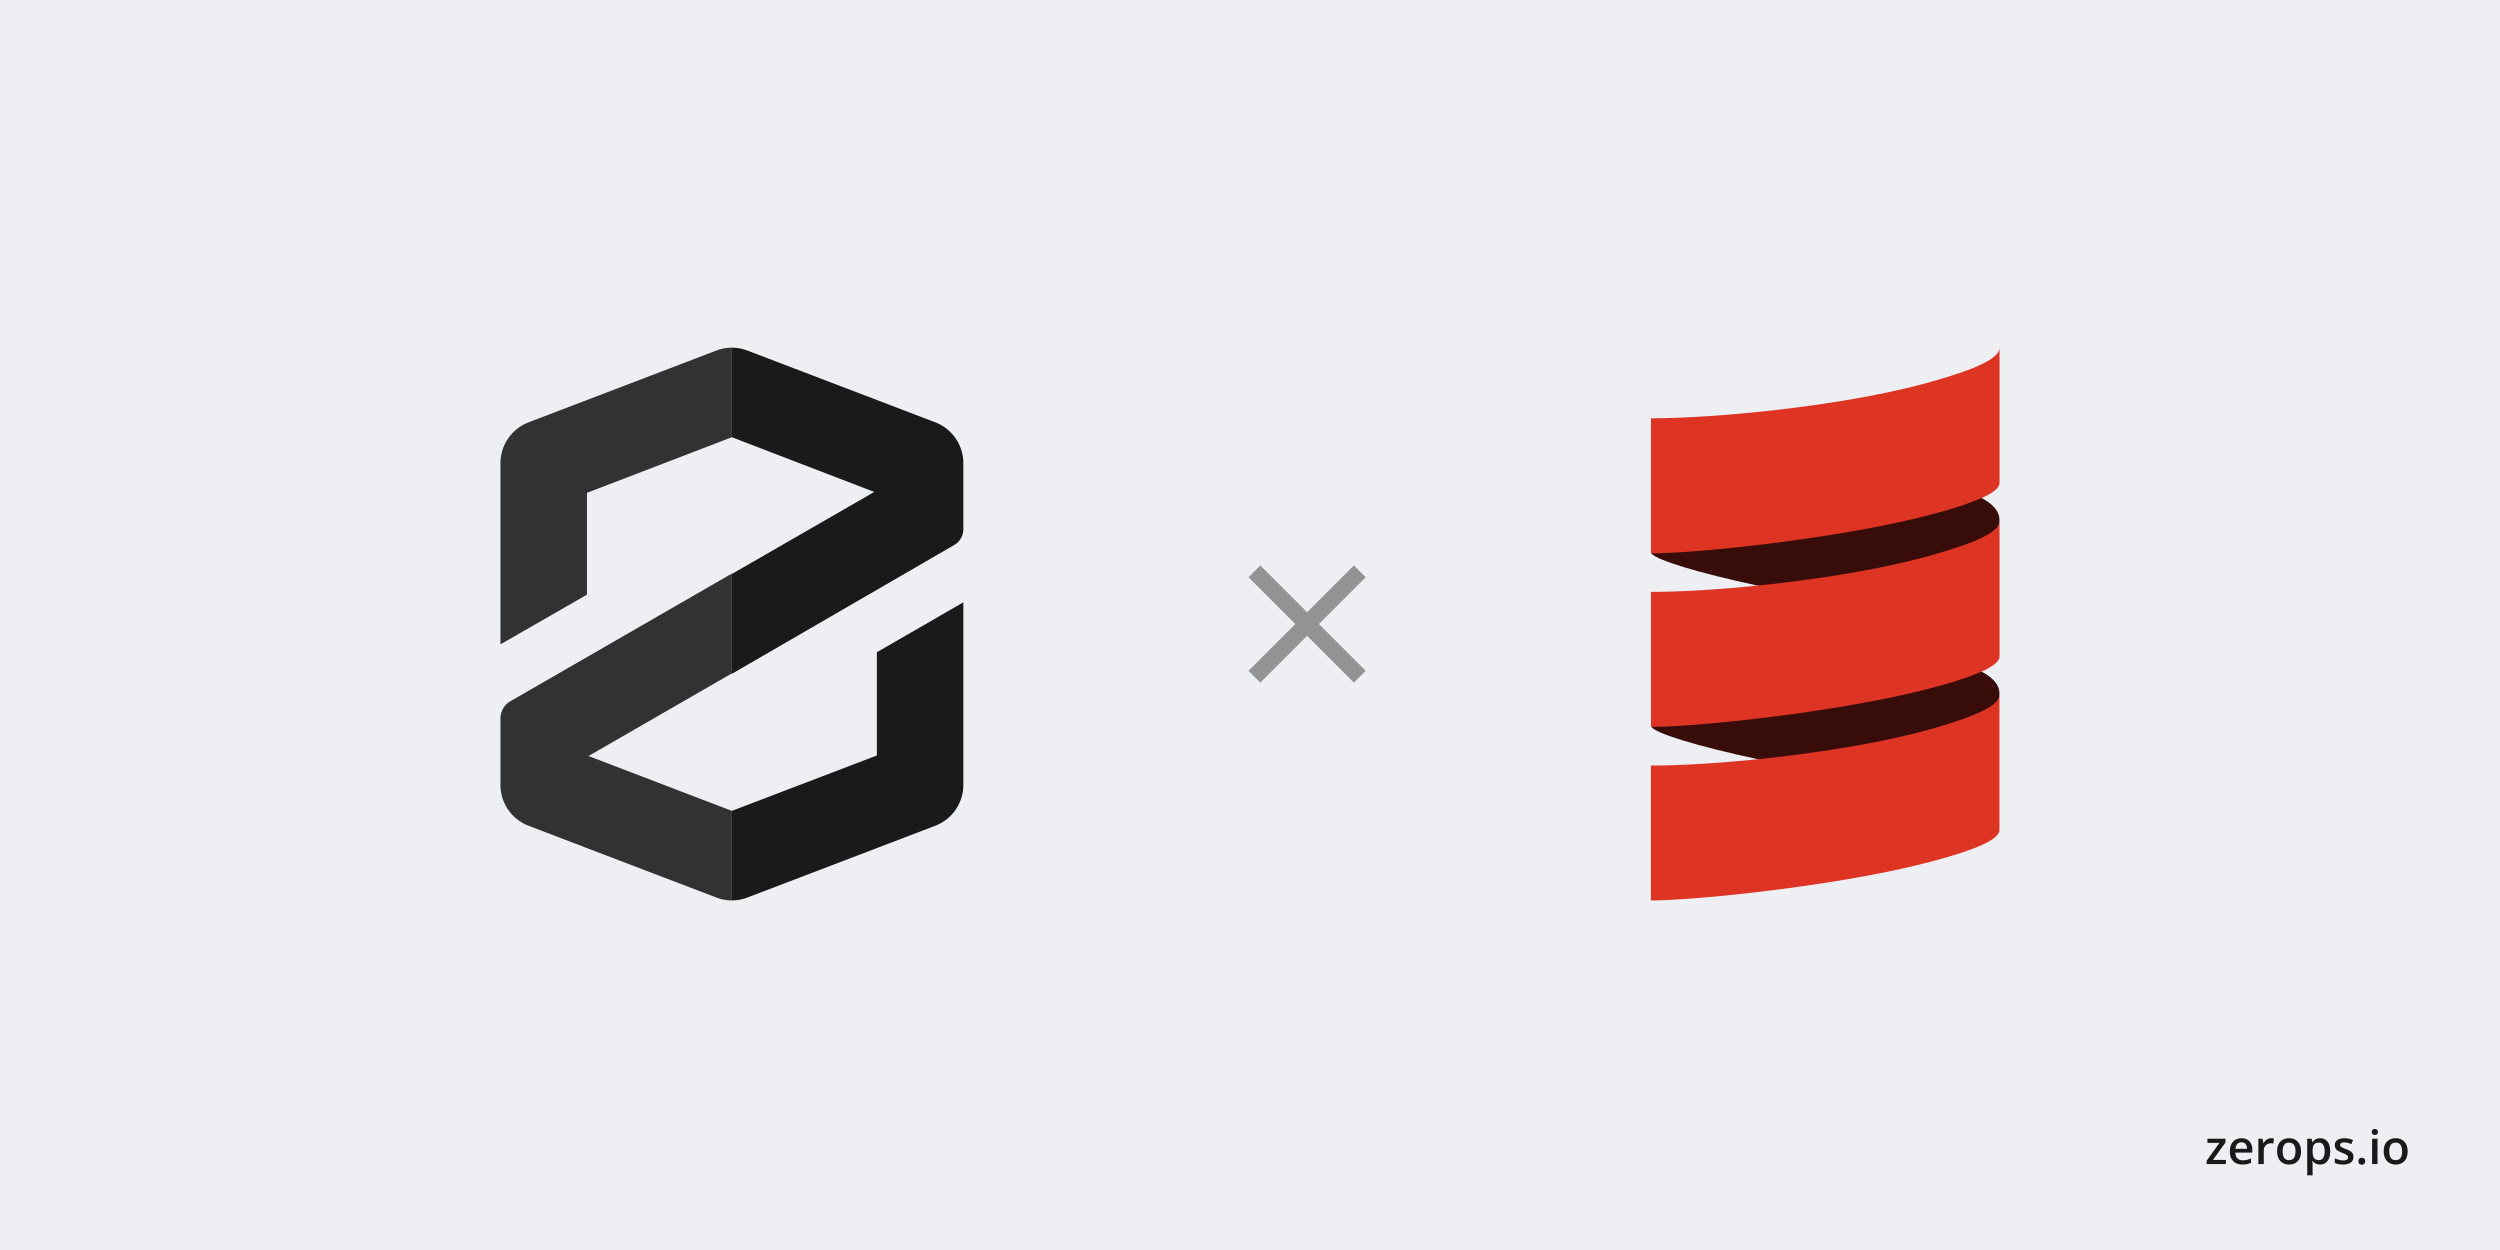 <svg width="1280" height="640" fill="none" xmlns="http://www.w3.org/2000/svg"><path fill="#EDEFF3" d="M0 0h1280v640H0z"/><path d="M1139.65 596h-9.85v-1.699l6.55-9.153h-6.15v-2.121h9.26v1.875l-6.42 8.977h6.61V596Zm7.97-13.219c1.16 0 2.15.239 2.98.715.83.477 1.46 1.152 1.91 2.027.44.875.67 1.922.67 3.141v1.477h-8.66c.03 1.257.36 2.226 1 2.906.65.68 1.56 1.019 2.72 1.019.83 0 1.57-.078 2.23-.234.66-.164 1.35-.402 2.05-.715v2.238c-.65.305-1.31.528-1.98.668-.67.141-1.48.211-2.42.211-1.27 0-2.39-.246-3.36-.738-.96-.5-1.71-1.242-2.26-2.226-.54-.985-.81-2.208-.81-3.668 0-1.454.25-2.688.74-3.704.49-1.015 1.18-1.789 2.07-2.32.89-.531 1.93-.797 3.12-.797Zm0 2.074c-.87 0-1.57.282-2.11.844-.53.563-.84 1.387-.94 2.473h5.91c-.01-.649-.12-1.223-.33-1.723-.2-.5-.51-.89-.94-1.172-.41-.281-.94-.422-1.59-.422Zm15.24-2.074c.21 0 .45.012.71.035.26.024.48.055.67.094l-.26 2.578a3.41 3.41 0 0 0-.61-.105 6.093 6.093 0 0 0-.63-.035c-.49 0-.96.082-1.41.246-.44.156-.84.398-1.18.726-.35.321-.61.723-.81 1.207-.2.485-.29 1.047-.29 1.688V596h-2.77v-12.973h2.16l.37 2.285h.13c.26-.46.58-.882.96-1.265.39-.383.82-.688 1.31-.914a3.83 3.83 0 0 1 1.65-.352Zm15.26 6.703c0 1.078-.14 2.036-.42 2.871-.28.836-.69 1.543-1.23 2.122a5.398 5.398 0 0 1-1.94 1.312c-.76.297-1.62.445-2.57.445-.89 0-1.71-.148-2.45-.445a5.537 5.537 0 0 1-1.93-1.312c-.54-.579-.96-1.286-1.26-2.122-.29-.835-.44-1.793-.44-2.871 0-1.429.24-2.64.74-3.632.5-1 1.21-1.762 2.13-2.286.92-.523 2.02-.785 3.29-.785 1.2 0 2.25.262 3.17.785.91.524 1.63 1.286 2.14 2.286.52 1 .77 2.21.77 3.632Zm-9.41 0c0 .946.12 1.754.34 2.426.24.672.6 1.188 1.08 1.547.49.352 1.11.527 1.88.527.76 0 1.39-.175 1.87-.527.49-.359.84-.875 1.07-1.547.23-.672.34-1.48.34-2.426 0-.945-.11-1.746-.34-2.402-.23-.664-.58-1.168-1.07-1.512-.48-.351-1.11-.527-1.88-.527-1.14 0-1.98.383-2.5 1.148-.52.766-.79 1.864-.79 3.293Zm19.24-6.703c1.53 0 2.77.563 3.7 1.688.94 1.125 1.4 2.797 1.4 5.015 0 1.469-.21 2.707-.65 3.715-.43 1-1.04 1.758-1.82 2.274-.77.507-1.67.761-2.7.761-.66 0-1.23-.086-1.72-.257a4.414 4.414 0 0 1-1.24-.668 5.114 5.114 0 0 1-.87-.914h-.16c.04.312.07.66.11 1.043.04.374.05.718.05 1.031v5.285h-2.76v-18.727h2.25l.39 1.793h.12c.25-.367.54-.707.88-1.019.36-.313.78-.559 1.27-.739.5-.187 1.08-.281 1.75-.281Zm-.74 2.25c-.76 0-1.37.153-1.83.457-.45.297-.79.746-1 1.348-.2.602-.31 1.355-.33 2.262v.386c0 .961.1 1.778.3 2.45.2.664.53 1.171.99 1.523.47.344 1.11.516 1.9.516.67 0 1.23-.184 1.67-.551.44-.367.77-.891.99-1.57.22-.68.33-1.481.33-2.403 0-1.398-.25-2.484-.75-3.258-.49-.773-1.25-1.16-2.27-1.16Zm17.75 7.266c0 .851-.21 1.57-.62 2.156-.41.586-1.02 1.031-1.82 1.336-.79.297-1.75.445-2.9.445-.91 0-1.69-.066-2.35-.199a8.017 8.017 0 0 1-1.84-.586v-2.379c.62.289 1.31.539 2.08.75.77.211 1.5.317 2.19.317.91 0 1.56-.141 1.96-.422.39-.289.59-.672.59-1.149 0-.281-.08-.531-.24-.75-.16-.226-.46-.457-.89-.691-.43-.242-1.07-.531-1.9-.867-.82-.328-1.51-.656-2.08-.985-.56-.328-.98-.722-1.27-1.183-.29-.469-.44-1.067-.44-1.793 0-1.149.46-2.02 1.36-2.613.92-.602 2.12-.903 3.62-.903.8 0 1.55.082 2.25.246.72.157 1.41.387 2.09.692l-.87 2.074c-.58-.258-1.17-.469-1.77-.633a6.28 6.28 0 0 0-1.79-.258c-.71 0-1.25.11-1.63.328-.37.219-.55.532-.55.938 0 .305.09.562.27.773.18.211.49.422.93.633.44.211 1.06.473 1.85.785.77.297 1.44.61 2 .938.57.32 1.01.715 1.31 1.183.31.469.46 1.075.46 1.817Zm2.58 2.25c0-.641.16-1.09.49-1.348.34-.265.74-.398 1.22-.398s.88.133 1.22.398c.34.258.51.707.51 1.348 0 .625-.17 1.078-.51 1.359-.34.274-.74.41-1.22.41s-.88-.136-1.22-.41c-.33-.281-.49-.734-.49-1.359Zm9.74-11.52V596h-2.76v-12.973h2.76Zm-1.36-4.968c.42 0 .78.113 1.09.339.31.227.47.618.47 1.172 0 .547-.16.938-.47 1.172-.31.227-.67.34-1.09.34-.44 0-.81-.113-1.12-.34-.29-.234-.44-.625-.44-1.172 0-.554.15-.945.44-1.172.31-.226.68-.339 1.12-.339Zm16.79 11.425c0 1.078-.14 2.036-.42 2.871-.28.836-.69 1.543-1.23 2.122a5.437 5.437 0 0 1-1.95 1.312c-.75.297-1.61.445-2.56.445-.89 0-1.71-.148-2.45-.445a5.67 5.67 0 0 1-1.94-1.312c-.54-.579-.95-1.286-1.25-2.122-.3-.835-.45-1.793-.45-2.871 0-1.429.25-2.64.74-3.632.5-1 1.21-1.762 2.14-2.286.92-.523 2.02-.785 3.29-.785 1.19 0 2.25.262 3.16.785.92.524 1.63 1.286 2.15 2.286.51 1 .77 2.21.77 3.632Zm-9.41 0c0 .946.11 1.754.34 2.426.24.672.59 1.188 1.08 1.547.48.352 1.11.527 1.87.527.77 0 1.39-.175 1.88-.527.48-.359.84-.875 1.07-1.547.22-.672.34-1.48.34-2.426 0-.945-.12-1.746-.34-2.402-.23-.664-.59-1.168-1.07-1.512-.49-.351-1.11-.527-1.89-.527-1.14 0-1.97.383-2.49 1.148-.53.766-.79 1.864-.79 3.293Z" fill="#1A1A1A"/><path d="m366.831 179.457-96.358 36.828a22.427 22.427 0 0 0-14.238 20.909v92.714l44.283-25.449v-52.131l74.216-28.475V178c-2.7.006-5.378.5-7.903 1.457ZM301.303 387.084l73.431-42.321v-51.122L261.28 359.057a10.197 10.197 0 0 0-5.045 8.745v34.249a22.416 22.416 0 0 0 14.238 20.684l96.358 36.828a22.399 22.399 0 0 0 7.903 1.457v-45.852l-73.431-28.084Z" fill="#323232"/><path d="M488.526 279.066a9.355 9.355 0 0 0 4.708-8.24v-33.632a22.42 22.42 0 0 0-14.238-20.909l-96.414-36.828a22.431 22.431 0 0 0-7.847-1.457v45.853l72.871 28.027-72.871 41.985v51.122l113.791-65.921ZM382.582 459.563l96.414-36.828a22.416 22.416 0 0 0 14.238-20.684v-93.667l-44.283 25.56v52.86l-74.216 28.364v45.852a22.408 22.408 0 0 0 7.847-1.457Z" fill="#1A1A1A"/><path d="m699.235 295.553-6.043-6.043-23.957 23.957-23.957-23.957-6.043 6.043 23.957 23.957-23.957 23.957 6.043 6.043 23.957-23.957 23.957 23.957 6.043-6.043-23.957-23.957 23.957-23.957Z" fill="#939393"/><path fill-rule="evenodd" clip-rule="evenodd" d="M845.499 283.314c2.468 3.402 23.285 9.821 54.338 16.506 31.052 5.952 63.345 29.451 88.459 22.205 16.984-4.91 35.414-48.666 35.414-55.165v-.667c0-4.537-3.4-8.18-9.18-11.209-23.685-12.104-28.169-16.561-36.949-14.145-45.585 12.583-126.064 6.151-132.082 42.475ZM845.499 372.16c2.468 3.456 23.285 9.821 54.338 16.52 34.695 6.325 64.866 26.942 89.994 19.683 16.989-4.911 33.879-46.145 33.879-52.657v-.64c0-4.524-3.4-8.18-9.18-11.196-18.067-9.608-41.94-20.19-50.707-17.775-45.665 12.557-106.702 15.32-118.324 46.065Z" fill="#380D09"/><path fill-rule="evenodd" clip-rule="evenodd" d="M845.245 302.41v.64a4.881 4.881 0 0 1 0-.64Z" fill="#555"/><path fill-rule="evenodd" clip-rule="evenodd" d="M989.764 195.174c-41.981 12.13-108.583 18.976-144.466 18.976v68.523c.012.236.101.461.254.641 24.487 0 100.082-8.007 145.693-20.551a171.686 171.686 0 0 0 23.335-7.753c5.58-2.508 9.19-5.151 9.19-7.9V178c-.06 6.512-17.02 12.277-34.006 17.174ZM989.764 284.034c-25.127 7.246-59.035 12.637-89.927 15.787-20.737 2.121-40.113 3.229-54.539 3.229v68.47c.012.235.101.461.254.64 24.487 0 100.082-8.006 145.693-20.537a173.456 173.456 0 0 0 23.335-7.753c5.58-2.522 9.19-5.151 9.19-7.9v-69.11c-.06 6.499-17.02 12.264-34.006 17.174ZM989.764 372.948c-25.127 7.246-59.035 12.623-89.927 15.786-20.764 2.122-40.167 3.229-54.592 3.229v69.057c24.233 0 100.216-7.94 145.947-20.537 16.858-4.644 32.518-9.928 32.518-15.666v-69.11c0 6.565-16.96 12.277-33.946 17.241Z" fill="#DE3423"/></svg>
